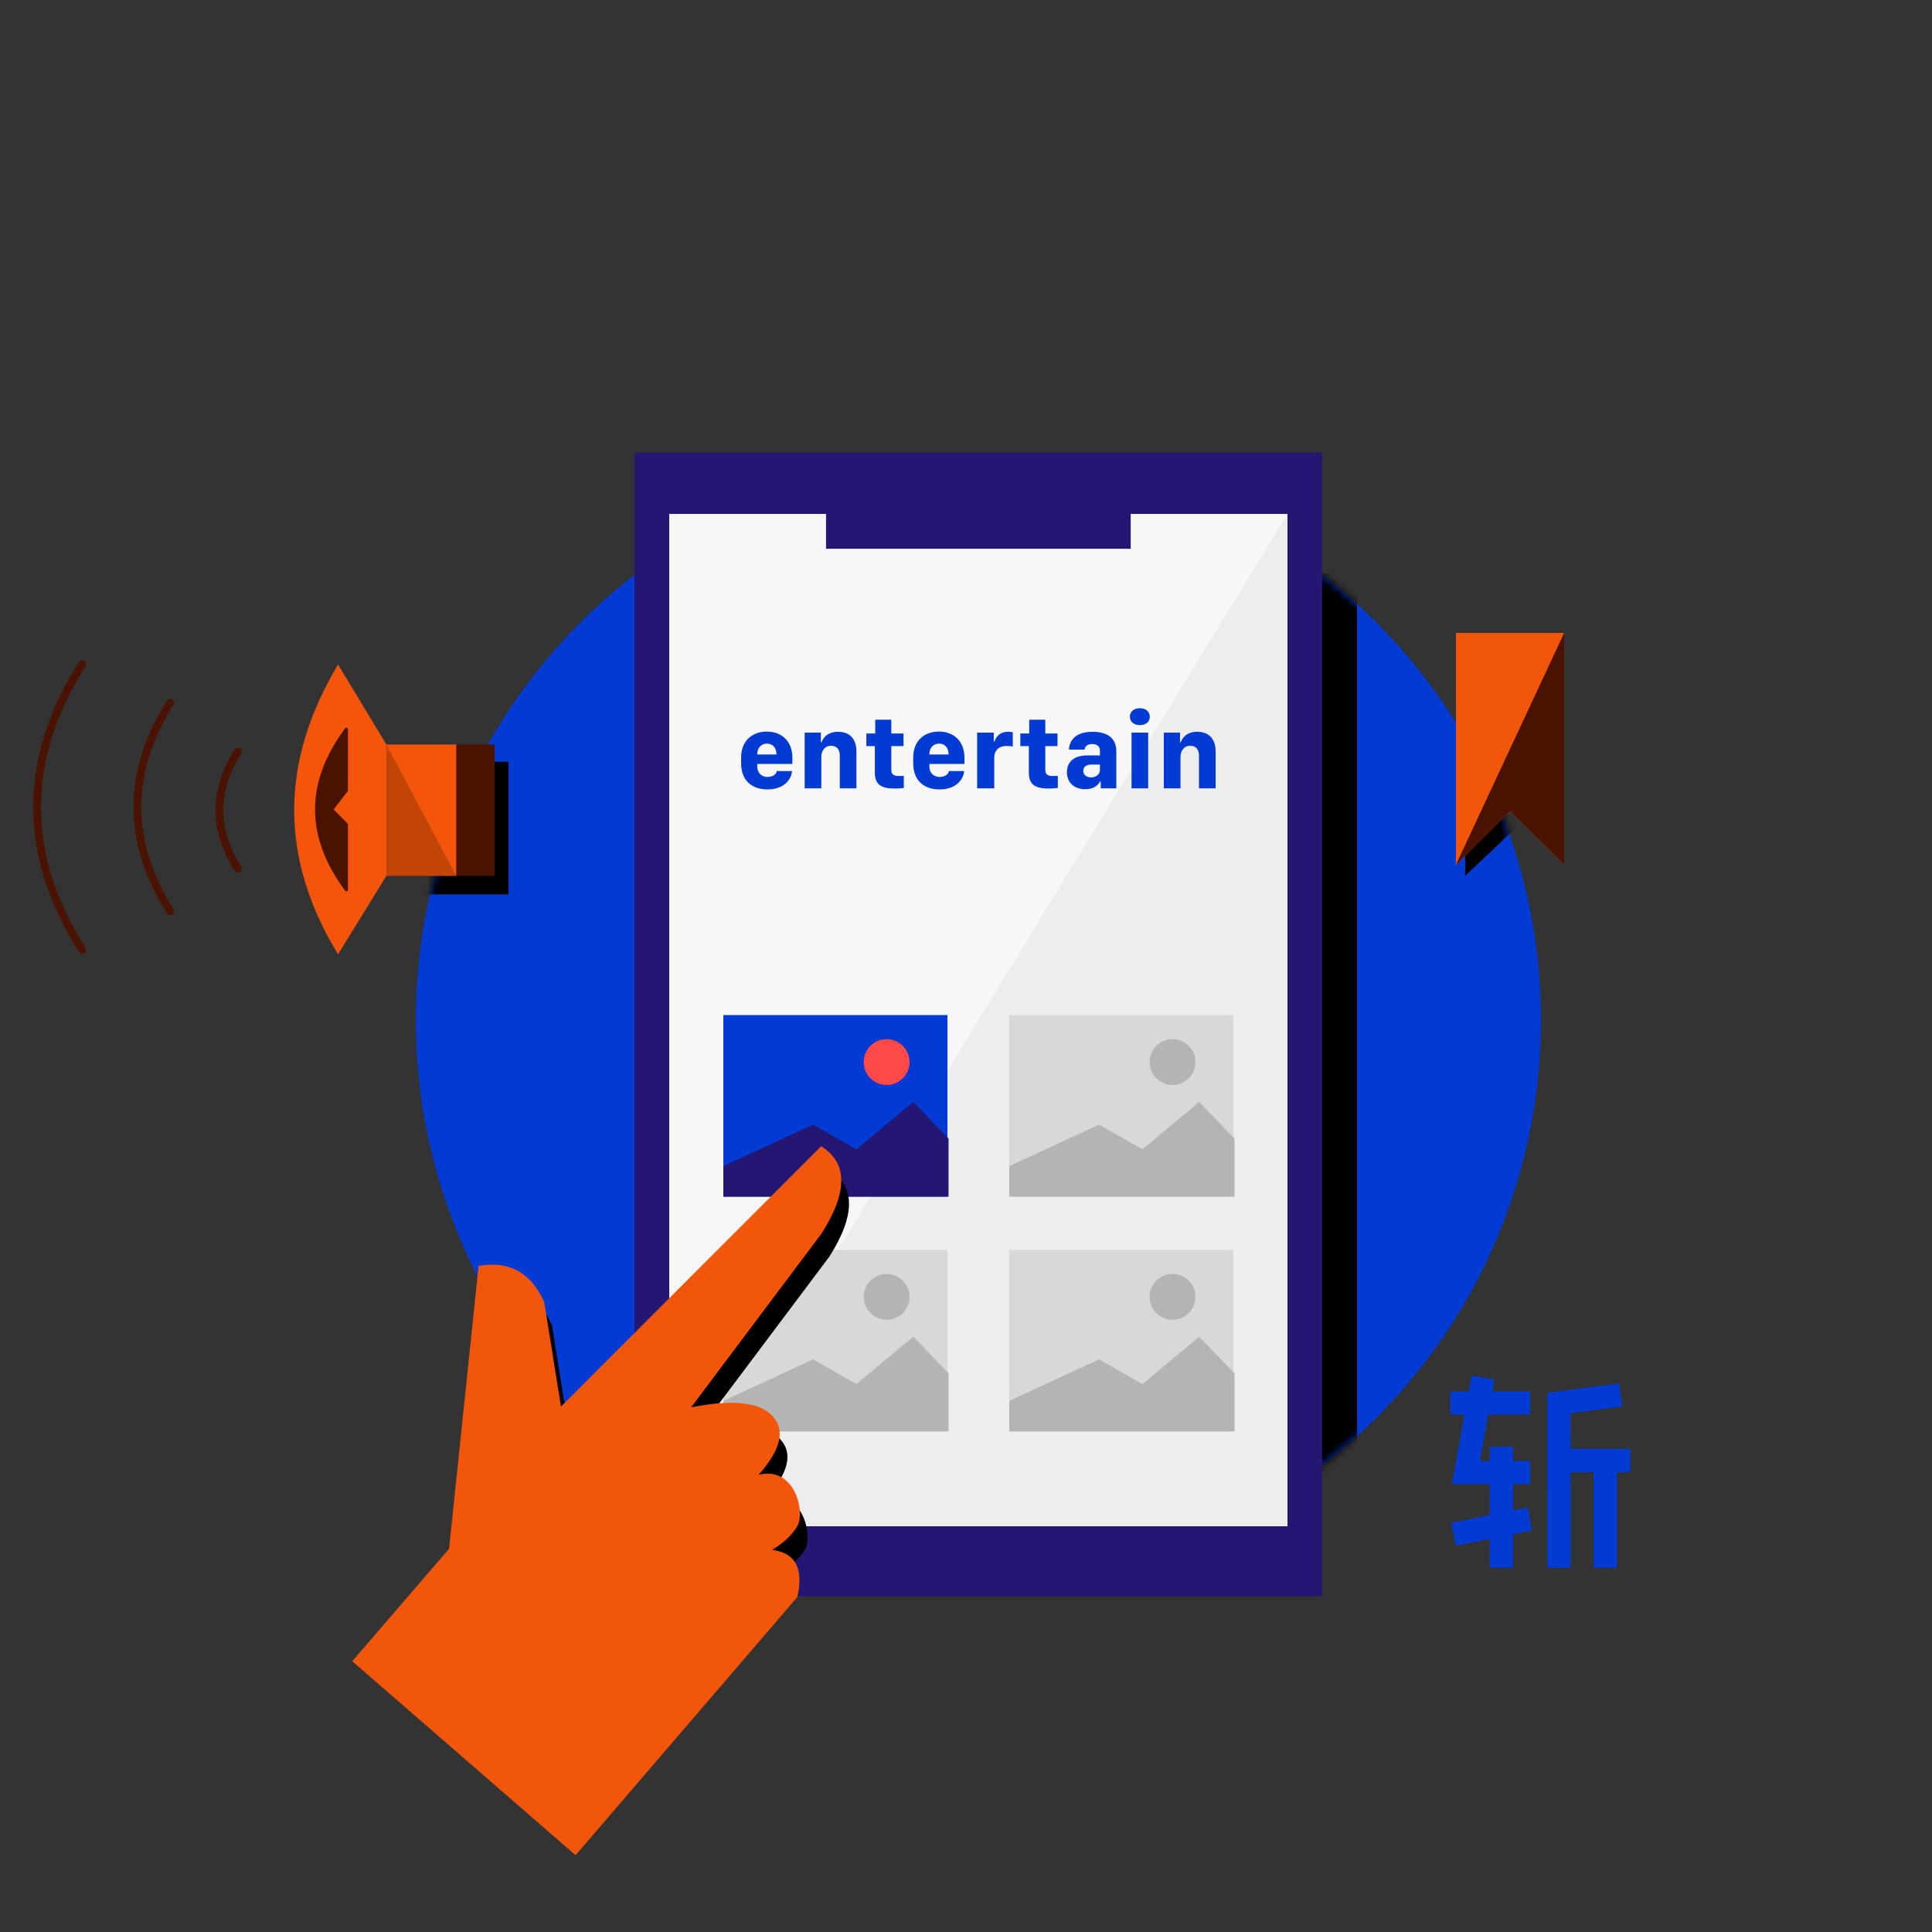 <svg width="250" height="250" xmlns="http://www.w3.org/2000/svg" xmlns:xlink="http://www.w3.org/1999/xlink"><rect width="100%" height="100%" fill="#333333" stroke="none"/><defs><circle id="a" cx="72.8" cy="72.8" r="72.8"/></defs><g fill="none" fill-rule="evenodd"><g transform="translate(53.8 59.2)"><mask id="b" fill="#fff"><use xlink:href="#a"/></mask><use fill="#013BD4" xlink:href="#a"/><path fill="#000" mask="url(#b)" d="M.714 39.376H12v17.165H.714zM91.3 15h30.5v141.52H91.3zM135.792 41.397v12.737l4.808-4.545 10.597-10.213z"/></g><path fill="#241773" d="M82.1 58.55h89v148h-89z"/><path fill="#F7F7F7" d="M86.6 66.5h80v131h-80z"/><path fill-opacity=".04" fill="#000" d="M166.6 66.5v131h-80z"/><g transform="translate(93.6 131.35)"><path fill="#013BD4" d="M0 0h29v23.497H0z"/><circle fill="#FF4949" cx="21.128" cy="6.082" r="2.967"/><path fill="#241773" d="m0 19.543 11.616-5.373 5.607 3.2 7.347-6.125 4.571 4.733v7.519H0z"/></g><g transform="translate(130.6 131.35)"><path fill="#D8D8D8" d="M0 0h29v23.497H0z"/><circle fill="#B4B4B4" cx="21.128" cy="6.082" r="2.967"/><path fill="#B4B4B4" d="m0 19.543 11.616-5.373 5.607 3.2 7.347-6.125 4.571 4.733v7.519H0z"/></g><g transform="translate(130.6 161.731)"><path fill="#D8D8D8" d="M0 0h29v23.497H0z"/><circle fill="#B4B4B4" cx="21.128" cy="6.082" r="2.967"/><path fill="#B4B4B4" d="m0 19.543 11.616-5.373 5.607 3.2 7.347-6.125 4.571 4.733v7.519H0z"/></g><g transform="translate(93.6 161.731)"><path fill="#D8D8D8" d="M0 0h29v23.497H0z"/><circle fill="#B4B4B4" cx="21.128" cy="6.082" r="2.967"/><path fill="#B4B4B4" d="m0 19.543 11.616-5.373 5.607 3.2 7.347-6.125 4.571 4.733v7.519H0z"/></g><path d="M99.324 102.15c2.208 0 3.112-1.398 3.16-2.377h-1.972c-.054.453-.547.763-1.195.763-.763 0-1.324-.527-1.324-1.35v-.331h4.538v-.797c0-2.107-1.35-3.39-3.302-3.39-1.837 0-3.329 1.128-3.329 3.39v.682c0 2.255 1.378 3.41 3.424 3.41Zm1.148-4.517h-2.479v-.04c0-.818.514-1.365 1.256-1.365.743 0 1.223.547 1.223 1.364v.04Zm5.807 4.382V98.03c0-.966.513-1.526 1.262-1.526.581 0 1.128.31 1.128 1.323v4.187h2.154v-4.76c0-1.716-.939-2.56-2.384-2.56-1.35 0-1.938.797-2.12 1.35h-.101v-1.242h-2.093v7.212h2.154Zm9.507.02c.506 0 1.006-.047 1.168-.08v-1.567a7.291 7.291 0 0 1-.648.027c-.662 0-.972-.216-.972-.844v-3.026h1.58v-1.634h-1.58V93.13h-2.08v1.782h-1.148v1.634h1.1v3.417c0 1.506.737 2.073 2.58 2.073Zm5.807.115c2.208 0 3.113-1.398 3.16-2.377h-1.971c-.055.453-.547.763-1.196.763-.763 0-1.323-.527-1.323-1.35v-.331h4.537v-.797c0-2.107-1.35-3.39-3.301-3.39-1.837 0-3.33 1.128-3.33 3.39v.682c0 2.255 1.378 3.41 3.424 3.41Zm1.148-4.517h-2.478v-.04c0-.818.513-1.365 1.256-1.365s1.222.547 1.222 1.364v.04Zm5.915 4.382v-3.89c0-.965.5-1.593 1.607-1.593.318 0 .642.027.79.081v-1.85c-.135-.04-.344-.068-.648-.068-1.047 0-1.58.757-1.708 1.25h-.102v-1.142h-2.154v7.212h2.215Zm7.056.02c.507 0 1.006-.047 1.169-.08v-1.567a7.291 7.291 0 0 1-.649.027c-.661 0-.972-.216-.972-.844v-3.026h1.58v-1.634h-1.58V93.13h-2.08v1.782h-1.148v1.634h1.101v3.417c0 1.506.736 2.073 2.58 2.073Zm4.734.088c1.06 0 1.64-.5 1.884-.993h.101v.885h2.019v-4.788c0-1.877-1.377-2.532-3.086-2.532-2.215 0-2.984 1.141-3.038 2.303h2.019c.054-.412.37-.716.985-.716.608 0 1 .297 1 .871v.601h-1.682c-1.674 0-2.586.858-2.586 2.168 0 1.377.973 2.201 2.384 2.201Zm.743-1.526c-.52 0-1.007-.284-1.007-.844 0-.48.358-.817 1.034-.817h1.114v.702c0 .567-.534.959-1.141.959Zm6.306-6.766c.777 0 1.283-.432 1.283-1.087s-.513-1.094-1.283-1.094c-.77 0-1.283.432-1.283 1.094 0 .655.52 1.087 1.283 1.087Zm1.08 8.184v-7.212h-2.153v7.212h2.154Zm4.18 0V98.03c0-.966.514-1.526 1.263-1.526.58 0 1.128.31 1.128 1.323v4.187h2.154v-4.76c0-1.716-.939-2.56-2.384-2.56-1.35 0-1.938.797-2.12 1.35h-.101v-1.242H150.6v7.212h2.154Z" fill="#013BD4" fill-rule="nonzero"/><path d="M78.968 212.668 93.6 206.55c7.885-1.637 10.317-2.635 7.297-2.995 1.52-.908 2.615-1.938 3.285-3.088 1.004-1.726-.233-7.755-5.006-6.643 2.876-3.248 3.471-5.778 1.785-7.59-1.686-1.811-5.198-2.184-10.536-1.119l16.885-22.497c3.42-5.381 3.4-9.147-.056-11.298l-33.666 33.689-2.163-13.514c-1.724-3.84-4.557-5.4-8.498-4.68l-3.82 36.595 14.48-1.364 5.381 10.622Z" fill="#000"/><path d="m74.478 240.065 28.703-33.419c.83-3.7-.264-5.731-3.284-6.091 1.52-.908 2.615-1.938 3.285-3.088 1.004-1.726-.233-7.755-5.006-6.643 2.876-3.248 3.471-5.778 1.785-7.59-1.686-1.811-5.198-2.184-10.536-1.119l16.885-22.497c3.42-5.381 3.4-9.147-.056-11.298l-33.666 33.689-2.163-13.514c-1.724-3.84-4.557-5.4-8.498-4.68l-3.82 36.595-12.531 14.552 28.902 25.103Z" fill="#F2560A"/><path fill="#4A1301" d="M49.996 96.335h14v17h-14z"/><path fill="#F3560A" d="M49.996 96.335h9.038v17h-9.038z"/><path fill-opacity=".202" fill="#000" d="m49.996 96.334 9.037 17h-9.037z"/><path d="m49.996 96.334-6.253-10.348c-3.783 6.33-5.675 12.614-5.675 18.848 0 6.235 1.892 12.454 5.675 18.659l6.253-10.159v-17Z" fill="#F3560A"/><path d="m45.024 102.347-1.857 2.392 1.857 1.867v8.539a.2.2 0 0 1-.36.118c-2.598-3.513-3.896-7.021-3.896-10.524 0-3.502 1.298-7.002 3.895-10.497a.2.2 0 0 1 .36.119v7.986Z" fill="#4A1301"/><path d="M30.778 97.263c-1.594 2.524-2.39 5.048-2.39 7.571 0 2.524.796 5.047 2.39 7.57M22.033 90.919c-2.84 4.5-4.261 9-4.261 13.5s1.42 9 4.261 13.5M10.64 85.919c-3.893 6.166-5.84 12.333-5.84 18.5 0 6.166 1.947 12.333 5.84 18.5" stroke="#4A1301" stroke-linecap="round"/><g stroke="#013BD4" stroke-linecap="square" stroke-width="3.024"><path d="M189.18 181.55h7.296M191.628 179.75l-1.944 10.8h6.792M194.28 188.727v12.624M189.576 198.23l6.9-1.38M208.218 180.704l-6.498.847.002 19.805M201.996 188.99h7.464M207.72 189.843v11.508"/></g><path fill="#F2560A" d="M188.4 81.9h14v30l-7-6.938-7 6.938z"/><path fill="#4A1301" d="M202.4 81.9v30l-7-6.938-7 6.938z"/><path fill="#241773" d="M106.89 64.011h39.421v7H106.89z"/></g></svg>